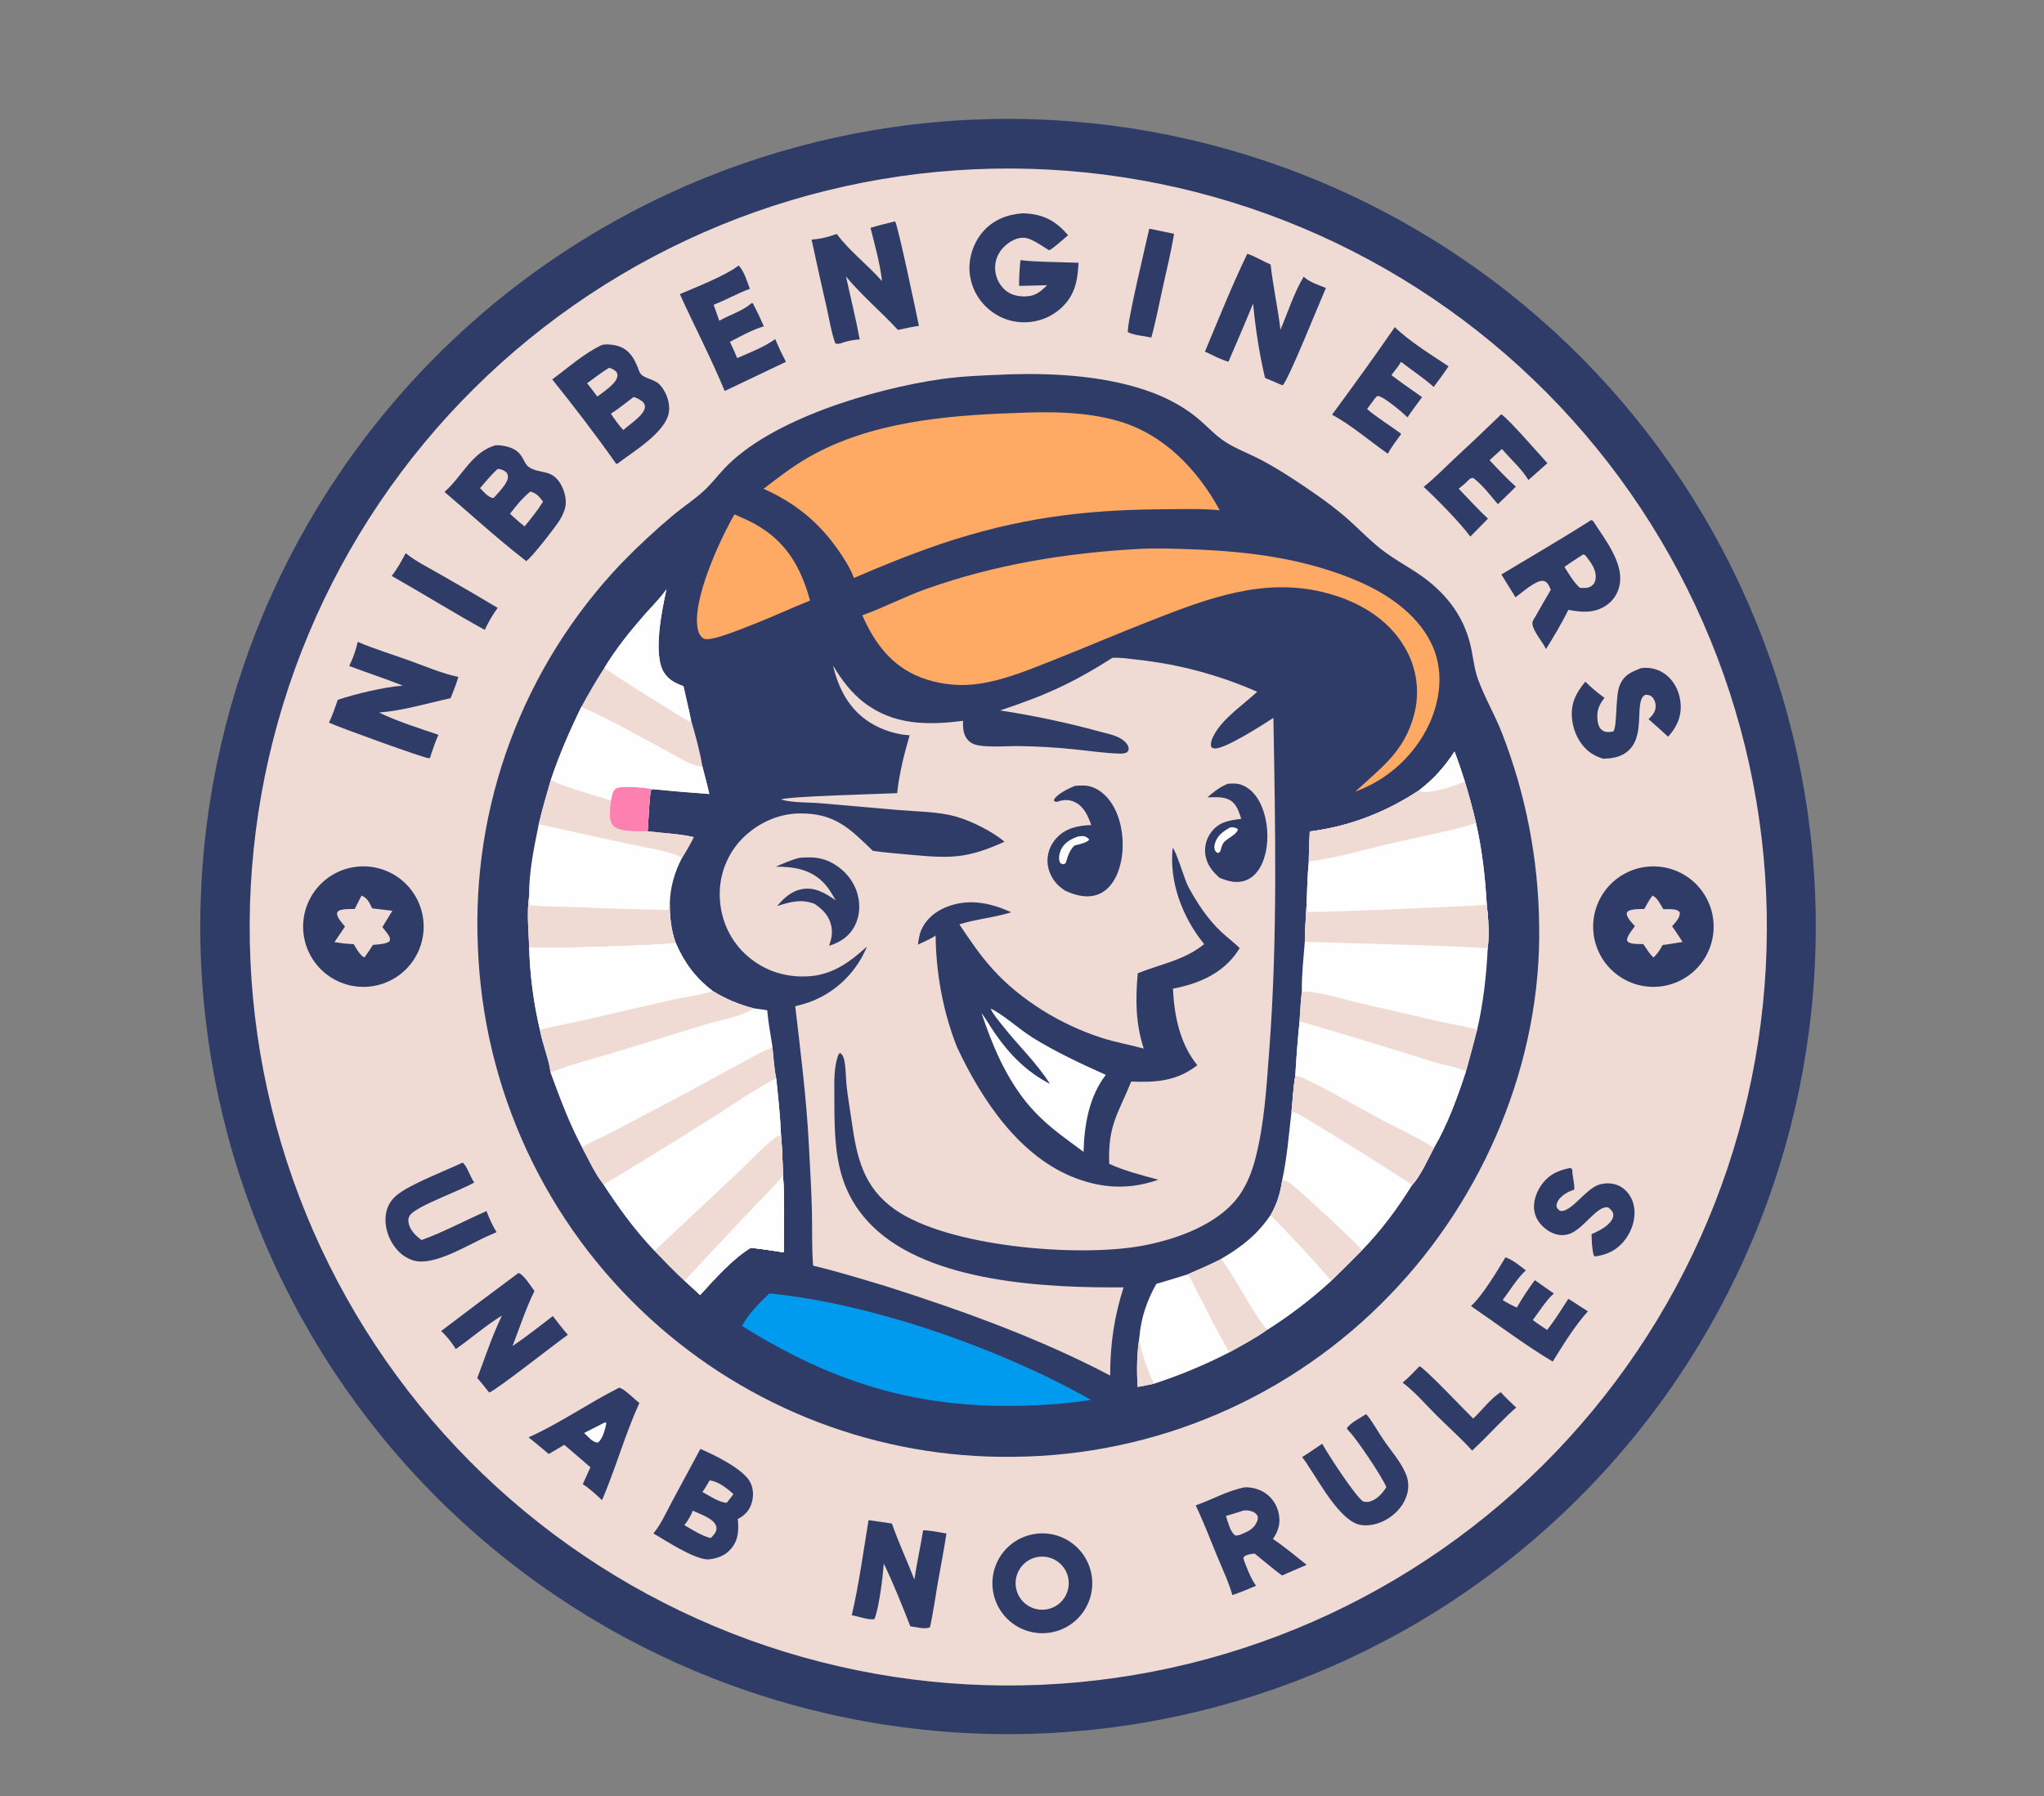<?xml version="1.0" encoding="utf-8" ?>
<svg xmlns="http://www.w3.org/2000/svg" xmlns:xlink="http://www.w3.org/1999/xlink" width="504" height="443">
	<rect width="100%" height="100%" fill="#808080" stroke="none"/>
	<path fill="#303C68" d="M244.913 29.349Q249.8 29.26 254.686 29.41Q259.571 29.561 264.444 29.951Q269.316 30.341 274.163 30.97Q279.011 31.598 283.821 32.464Q288.632 33.329 293.395 34.429Q298.157 35.53 302.86 36.863Q307.562 38.196 312.194 39.757Q316.826 41.319 321.375 43.106Q325.925 44.894 330.381 46.902Q334.838 48.91 339.19 51.134Q343.543 53.359 347.781 55.794Q352.019 58.229 356.132 60.869Q360.246 63.509 364.225 66.348Q368.204 69.187 372.039 72.217Q375.874 75.248 379.556 78.463Q383.238 81.678 386.758 85.07Q390.277 88.461 393.626 92.022Q396.975 95.582 400.146 99.302Q403.316 103.023 406.3 106.894Q409.284 110.765 412.075 114.778Q414.865 118.791 417.456 122.936Q420.046 127.082 422.43 131.349Q424.814 135.616 426.986 139.995Q429.157 144.374 431.112 148.854Q433.066 153.334 434.798 157.905Q436.53 162.476 438.036 167.126Q439.542 171.776 440.818 176.495Q442.094 181.213 443.137 185.988Q444.18 190.764 444.987 195.585Q445.795 200.405 446.365 205.26Q446.935 210.115 447.266 214.991Q447.597 219.868 447.689 224.755Q447.781 229.642 447.632 234.528Q447.484 239.413 447.096 244.286Q446.709 249.159 446.082 254.006Q445.456 258.854 444.593 263.665Q443.73 268.476 442.631 273.239Q441.533 278.002 440.203 282.705Q438.872 287.409 437.312 292.041Q435.753 296.673 433.968 301.224Q432.182 305.774 430.176 310.231Q428.17 314.689 425.948 319.042Q423.726 323.396 421.292 327.635Q418.859 331.874 416.221 335.989Q413.583 340.104 410.746 344.084Q407.909 348.065 404.88 351.901Q401.852 355.738 398.638 359.421Q395.425 363.104 392.035 366.625Q388.645 370.147 385.086 373.497Q381.527 376.848 377.809 380.02Q374.09 383.192 370.22 386.178Q366.35 389.164 362.338 391.957Q358.326 394.749 354.182 397.341Q350.039 399.934 345.772 402.319Q341.506 404.705 337.128 406.879Q332.75 409.053 328.271 411.009Q323.792 412.966 319.222 414.7Q314.652 416.434 310.002 417.942Q305.353 419.45 300.635 420.729Q295.917 422.007 291.142 423.052Q286.368 424.097 281.547 424.907Q276.727 425.717 271.872 426.289Q267.018 426.861 262.142 427.195Q257.265 427.528 252.378 427.622Q247.488 427.716 242.599 427.57Q237.711 427.424 232.835 427.038Q227.96 426.652 223.109 426.027Q218.258 425.402 213.444 424.54Q208.63 423.678 203.864 422.58Q199.097 421.483 194.391 420.153Q189.684 418.823 185.049 417.264Q180.413 415.704 175.86 413.919Q171.306 412.134 166.846 410.128Q162.386 408.122 158.029 405.899Q153.673 403.676 149.43 401.242Q145.188 398.808 141.071 396.168Q136.953 393.529 132.97 390.691Q128.987 387.852 125.148 384.822Q121.309 381.792 117.624 378.577Q113.938 375.362 110.415 371.97Q106.891 368.578 103.539 365.017Q100.186 361.456 97.013 357.734Q93.839 354.013 90.851 350.141Q87.864 346.268 85.07 342.254Q82.277 338.239 79.684 334.093Q77.09 329.946 74.704 325.677Q72.317 321.408 70.143 317.027Q67.969 312.646 66.012 308.163Q64.056 303.681 62.322 299.108Q60.588 294.535 59.08 289.882Q57.572 285.229 56.295 280.508Q55.018 275.787 53.974 271.009Q52.929 266.231 52.121 261.408Q51.313 256.584 50.742 251.727Q50.171 246.869 49.84 241.99Q49.508 237.11 49.416 232.22Q49.325 227.33 49.473 222.441Q49.622 217.553 50.01 212.677Q50.398 207.802 51.025 202.952Q51.652 198.101 52.517 193.287Q53.381 188.473 54.481 183.708Q55.58 178.942 56.912 174.236Q58.245 169.53 59.806 164.896Q61.368 160.261 63.155 155.708Q64.942 151.155 66.95 146.696Q68.959 142.237 71.184 137.881Q73.409 133.526 75.845 129.285Q78.281 125.044 80.922 120.927Q83.563 116.811 86.403 112.829Q89.243 108.848 92.275 105.01Q95.308 101.173 98.524 97.488Q101.741 93.804 105.135 90.283Q108.529 86.761 112.091 83.41Q115.654 80.059 119.376 76.887Q123.099 73.715 126.973 70.729Q130.847 67.744 134.863 64.952Q138.878 62.16 143.026 59.569Q147.174 56.978 151.444 54.593Q155.714 52.209 160.097 50.036Q164.479 47.864 168.962 45.91Q173.445 43.956 178.019 42.223Q182.593 40.491 187.246 38.986Q191.9 37.481 196.621 36.205Q201.343 34.93 206.122 33.888Q210.9 32.846 215.724 32.04Q220.548 31.234 225.406 30.666Q230.264 30.097 235.143 29.768Q240.023 29.439 244.913 29.349Z"/>
	<path fill="#EFDBD3" d="M240.206 41.748Q244.794 41.541 249.387 41.56Q253.98 41.58 258.567 41.824Q263.153 42.068 267.722 42.537Q272.291 43.007 276.832 43.699Q281.372 44.392 285.873 45.307Q290.374 46.222 294.825 47.357Q299.275 48.491 303.665 49.843Q308.054 51.195 312.372 52.76Q316.69 54.326 320.926 56.101Q325.162 57.877 329.306 59.858Q333.45 61.84 337.491 64.022Q341.532 66.204 345.462 68.582Q349.391 70.96 353.199 73.528Q357.007 76.097 360.685 78.848Q364.362 81.6 367.9 84.529Q371.438 87.458 374.828 90.557Q378.217 93.656 381.451 96.918Q384.685 100.18 387.754 103.596Q390.824 107.013 393.722 110.576Q396.621 114.139 399.341 117.84Q402.061 121.541 404.596 125.371Q407.131 129.201 409.475 133.151Q411.819 137.101 413.966 141.161Q416.113 145.221 418.059 149.382Q420.004 153.542 421.743 157.793Q423.482 162.045 425.01 166.376Q426.538 170.707 427.852 175.108Q429.166 179.509 430.262 183.97Q431.358 188.43 432.234 192.939Q433.11 197.447 433.763 201.994Q434.417 206.54 434.847 211.113Q435.276 215.686 435.481 220.274Q435.686 224.862 435.665 229.455Q435.644 234.048 435.398 238.635Q435.152 243.221 434.681 247.79Q434.21 252.359 433.516 256.899Q432.821 261.439 431.905 265.94Q430.988 270.44 429.852 274.89Q428.715 279.341 427.362 283.73Q426.008 288.119 424.441 292.436Q422.874 296.753 421.097 300.989Q419.32 305.224 417.337 309.367Q415.354 313.51 413.17 317.55Q410.986 321.591 408.607 325.519Q406.227 329.448 403.658 333.255Q401.088 337.062 398.335 340.738Q395.582 344.415 392.651 347.951Q389.721 351.488 386.621 354.877Q383.52 358.265 380.257 361.498Q376.994 364.73 373.577 367.799Q370.159 370.867 366.595 373.764Q363.031 376.661 359.329 379.38Q355.627 382.098 351.796 384.632Q347.965 387.165 344.014 389.508Q340.063 391.85 336.002 393.996Q331.941 396.142 327.78 398.086Q323.618 400.029 319.367 401.767Q315.115 403.504 310.783 405.03Q306.451 406.557 302.05 407.869Q297.648 409.181 293.187 410.276Q288.727 411.37 284.218 412.244Q279.709 413.118 275.162 413.77Q270.616 414.422 266.043 414.85Q261.47 415.278 256.881 415.481Q252.295 415.684 247.704 415.662Q243.113 415.639 238.529 415.392Q233.945 415.144 229.379 414.672Q224.812 414.2 220.274 413.504Q215.737 412.809 211.238 411.892Q206.74 410.974 202.292 409.837Q197.845 408.701 193.458 407.347Q189.071 405.993 184.756 404.426Q180.441 402.859 176.208 401.082Q171.975 399.305 167.835 397.322Q163.694 395.34 159.656 393.156Q155.617 390.973 151.691 388.594Q147.765 386.215 143.96 383.647Q140.155 381.078 136.48 378.326Q132.806 375.574 129.271 372.645Q125.736 369.716 122.349 366.617Q118.962 363.518 115.731 360.257Q112.5 356.996 109.433 353.58Q106.366 350.164 103.47 346.602Q100.574 343.039 97.856 339.339Q95.139 335.639 92.606 331.811Q90.073 327.982 87.731 324.033Q85.389 320.085 83.244 316.026Q81.099 311.967 79.155 307.808Q77.211 303.649 75.474 299.4Q73.737 295.151 72.21 290.821Q70.683 286.492 69.371 282.093Q68.058 277.693 66.963 273.235Q65.868 268.777 64.992 264.27Q64.117 259.764 63.464 255.22Q62.811 250.676 62.382 246.105Q61.953 241.534 61.748 236.948Q61.543 232.362 61.564 227.771Q61.584 223.18 61.83 218.596Q62.076 214.012 62.547 209.445Q63.017 204.879 63.711 200.341Q64.404 195.803 65.32 191.304Q66.236 186.806 67.371 182.358Q68.506 177.909 69.858 173.522Q71.21 169.135 72.776 164.819Q74.341 160.504 76.117 156.27Q77.892 152.037 79.873 147.895Q81.854 143.754 84.036 139.715Q86.218 135.676 88.595 131.748Q90.972 127.821 93.539 124.015Q96.106 120.209 98.857 116.534Q101.608 112.858 104.535 109.322Q107.463 105.786 110.561 102.398Q113.658 99.01 116.918 95.778Q120.178 92.546 123.593 89.477Q127.008 86.409 130.569 83.512Q134.13 80.615 137.829 77.895Q141.528 75.177 145.356 72.642Q149.184 70.108 153.131 67.765Q157.079 65.421 161.137 63.274Q165.195 61.127 169.353 59.182Q173.511 57.237 177.76 55.498Q182.008 53.759 186.337 52.23Q190.666 50.702 195.065 49.388Q199.463 48.074 203.921 46.977Q208.379 45.88 212.885 45.003Q217.391 44.126 221.935 43.471Q226.479 42.816 231.049 42.385Q235.62 41.954 240.206 41.748Z"/>
	<path fill="#303C68" d="M247.589 92.375Q248.419 92.321 249.25 92.299C260.735 91.988 273.382 92.78 284.235 96.849C288.416 98.417 292.713 100.815 296.063 103.79C298.004 105.515 299.856 107.491 302.032 108.913C304.773 110.704 308.037 111.875 310.942 113.411C315.405 115.771 319.653 118.583 323.802 121.452C326.915 123.605 329.99 125.895 332.803 128.432C335.627 130.978 338.336 133.834 341.397 136.083C346.085 139.528 349.997 141.015 354.559 145.358C358.862 149.454 361.68 154.385 362.829 160.238C363.307 162.671 363.597 165.214 364.45 167.551C366.078 172.01 368.57 176.217 370.308 180.669Q371.413 183.499 372.389 186.376Q373.365 189.253 374.21 192.172Q375.056 195.09 375.768 198.043Q376.481 200.997 377.059 203.979Q377.638 206.962 378.081 209.967Q378.525 212.973 378.832 215.996Q379.139 219.018 379.309 222.052Q379.48 225.085 379.513 228.123C380.154 261.682 365.98 295.298 342.758 319.305Q341.633 320.475 340.478 321.617Q339.324 322.759 338.142 323.872Q336.96 324.984 335.75 326.067Q334.54 327.15 333.304 328.203Q332.068 329.255 330.806 330.276Q329.544 331.298 328.256 332.287Q326.969 333.277 325.658 334.234Q324.346 335.191 323.011 336.115Q321.677 337.039 320.319 337.93Q318.961 338.82 317.582 339.677Q316.203 340.533 314.803 341.355Q313.402 342.177 311.982 342.963Q310.562 343.75 309.122 344.501Q307.683 345.252 306.225 345.966Q304.767 346.681 303.292 347.359Q301.817 348.038 300.325 348.679Q298.834 349.32 297.327 349.924Q295.82 350.528 294.298 351.094Q292.776 351.66 291.241 352.188Q289.706 352.716 288.158 353.206Q286.61 353.695 285.05 354.146Q283.49 354.597 281.92 355.009Q280.349 355.421 278.769 355.793Q277.189 356.166 275.6 356.499Q274.011 356.832 272.414 357.125Q270.817 357.418 269.213 357.672Q267.61 357.925 266 358.138Q264.391 358.352 262.776 358.525Q261.162 358.698 259.544 358.831Q257.926 358.964 256.305 359.056Q254.684 359.148 253.061 359.2Q251.439 359.252 249.815 359.264Q248.281 359.284 246.748 359.268Q245.214 359.253 243.681 359.201Q242.148 359.149 240.617 359.06Q239.086 358.972 237.557 358.848Q236.029 358.724 234.503 358.563Q232.978 358.403 231.457 358.207Q229.936 358.011 228.419 357.779Q226.903 357.547 225.393 357.279Q223.883 357.011 222.379 356.708Q220.876 356.405 219.38 356.066Q217.884 355.728 216.397 355.354Q214.909 354.98 213.431 354.571Q211.953 354.163 210.484 353.719Q209.016 353.276 207.559 352.798Q206.102 352.32 204.656 351.807Q203.21 351.295 201.777 350.749Q200.344 350.203 198.924 349.623Q197.504 349.043 196.098 348.43Q194.692 347.817 193.301 347.171Q191.91 346.524 190.535 345.846Q189.159 345.167 187.801 344.456Q186.442 343.745 185.1 343.002Q183.758 342.259 182.434 341.485Q181.11 340.711 179.805 339.905Q178.499 339.1 177.213 338.264Q175.927 337.428 174.661 336.562Q173.396 335.696 172.15 334.801Q170.905 333.905 169.682 332.98Q168.458 332.056 167.257 331.103Q166.055 330.149 164.876 329.168Q163.698 328.187 162.542 327.178Q161.387 326.169 160.256 325.133Q159.06 324.04 157.892 322.917Q156.724 321.795 155.583 320.644Q154.443 319.493 153.332 318.314Q152.221 317.135 151.139 315.929Q150.057 314.723 149.006 313.49Q147.955 312.258 146.934 311Q145.913 309.741 144.924 308.458Q143.935 307.175 142.978 305.868Q142.021 304.56 141.097 303.23Q140.173 301.899 139.282 300.546Q138.391 299.193 137.534 297.818Q136.677 296.443 135.854 295.048Q135.031 293.652 134.243 292.237Q133.455 290.821 132.703 289.386Q131.95 287.952 131.233 286.499Q130.516 285.046 129.836 283.576Q129.155 282.105 128.511 280.619Q127.867 279.132 127.26 277.63Q126.654 276.128 126.084 274.611Q125.515 273.094 124.983 271.564Q124.451 270.034 123.958 268.491Q123.464 266.947 123.009 265.393Q122.554 263.838 122.137 262.272Q121.721 260.706 121.343 259.131Q120.966 257.555 120.627 255.971Q120.289 254.387 119.99 252.794Q119.691 251.202 119.432 249.603Q119.172 248.004 118.952 246.399Q118.733 244.793 118.553 243.183Q118.373 241.573 118.233 239.959Q118.093 238.345 117.994 236.728Q117.894 235.111 117.834 233.492Q117.761 231.876 117.728 230.26Q117.696 228.643 117.704 227.025Q117.712 225.408 117.761 223.792Q117.809 222.175 117.899 220.561Q117.988 218.946 118.118 217.334Q118.248 215.722 118.418 214.114Q118.589 212.505 118.799 210.902Q119.01 209.299 119.261 207.701Q119.512 206.103 119.803 204.512Q120.094 202.922 120.425 201.339Q120.756 199.756 121.127 198.182Q121.498 196.607 121.908 195.043Q122.318 193.479 122.767 191.925Q123.217 190.372 123.705 188.83Q124.193 187.288 124.72 185.759Q125.247 184.23 125.812 182.715Q126.377 181.2 126.98 179.699Q127.583 178.198 128.224 176.713Q128.864 175.228 129.542 173.76Q130.22 172.292 130.934 170.841Q131.648 169.39 132.399 167.958Q133.15 166.525 133.936 165.112Q134.722 163.699 135.544 162.306Q136.366 160.913 137.222 159.541Q138.079 158.169 138.969 156.819Q139.86 155.47 140.784 154.142Q141.709 152.815 142.666 151.512Q143.623 150.209 144.613 148.93Q145.603 147.651 146.625 146.397Q147.646 145.144 148.699 143.916Q149.752 142.688 150.835 141.488Q151.919 140.287 153.032 139.114Q159.251 132.691 166.1 126.945C168.517 124.951 171.224 123.186 173.524 121.072C175.299 119.439 176.829 117.455 178.475 115.684C189.925 103.36 215.58 95.894 231.78 93.535C237.015 92.773 242.31 92.58 247.589 92.375Z"/>
	<path fill="#EFDBD3" d="M274.293 162.234C276.237 162.095 278.423 162.469 280.364 162.68C290.713 163.802 300.47 166.436 310 170.593C306.676 173.699 301.793 176.973 299.534 180.913C298.99 181.863 298.356 183.092 298.652 184.197C298.831 184.338 298.956 184.456 299.184 184.533C301.361 185.27 311.663 178.526 313.989 177.047C314.474 204.408 315.037 231.671 312.969 258.999C312.298 267.856 311.786 277.139 309.538 285.757C308.729 288.857 307.543 291.943 305.716 294.595C300.595 302.034 289.77 305.774 281.242 307.287C265.513 310.077 233.7 307.483 220.625 298.251C212.854 292.763 211.259 285.398 210.001 276.504C209.58 273.527 209.026 270.509 208.725 267.519C208.536 265.638 208.585 263.676 208.241 261.819C208.084 260.97 207.878 260.151 207.145 259.665L206.76 260.025C205.539 263.113 205.724 267.051 205.729 270.34C205.746 282.652 205.809 293.181 215.081 302.351C229.273 316.385 258.254 317.623 277.045 317.473C274.724 324.813 273.732 331.512 273.744 339.226C256.3 330.051 237.237 323.186 218.489 317.208C212.523 315.414 206.552 313.574 200.491 312.124C200.144 307.806 200.304 303.415 200.209 299.083C200.087 293.452 199.73 287.814 199.438 282.189C198.845 270.791 197.409 259.483 196.09 248.155C197.595 247.786 199.179 247.331 200.613 246.739Q201.167 246.506 201.708 246.246Q202.249 245.986 202.777 245.7Q203.305 245.414 203.818 245.102Q204.332 244.79 204.829 244.454Q205.327 244.117 205.807 243.757Q206.287 243.396 206.749 243.013Q207.211 242.629 207.654 242.223Q208.096 241.817 208.518 241.39Q208.941 240.963 209.341 240.516Q209.742 240.068 210.12 239.602Q210.499 239.136 210.853 238.651Q211.208 238.167 211.539 237.665Q211.87 237.164 212.176 236.647Q212.481 236.13 212.761 235.599Q213.041 235.068 213.295 234.524Q213.548 233.979 213.775 233.423C209.326 237.48 204.968 240.603 198.727 240.804C192.972 240.988 187.721 239.077 183.55 235.077C179.658 231.344 177.56 226.209 177.467 220.835Q177.449 219.872 177.525 218.912Q177.602 217.951 177.772 217.003Q177.943 216.055 178.205 215.129Q178.468 214.202 178.821 213.305Q179.173 212.409 179.612 211.551Q180.051 210.694 180.572 209.884Q181.093 209.074 181.691 208.319Q182.29 207.564 182.959 206.871C186.664 203.084 191.828 200.647 197.162 200.599C205.792 200.52 209.446 204.235 215.228 209.83C218.489 210.309 221.796 210.543 225.077 210.845C234.756 211.737 238.697 211.639 247.693 207.572C244.629 205.003 239.346 202.364 235.534 201.326C231.201 200.145 226.183 200.148 221.701 199.778L202.096 198.073C199.106 197.828 195.428 198.007 192.567 197.16C194.181 196.37 217.459 195.792 221.21 195.602C221.757 190.688 222.905 186.064 224.299 181.333C220.985 181.158 217.449 180 214.633 178.253C209.462 175.046 206.767 169.934 205.403 164.139C207.46 167.559 209.823 170.766 213.009 173.22C220.329 178.857 228.708 178.885 237.461 177.76C237.437 178.809 237.431 179.922 237.774 180.925C238.144 182.006 238.832 182.91 239.882 183.404C242.234 184.509 248.472 183.94 251.226 183.995Q258.096 184.087 264.93 184.793C268.657 185.169 272.493 185.769 276.236 185.852C276.832 185.865 277.251 185.791 277.804 185.576C278.053 185.307 278.262 185.202 278.295 184.816C278.343 184.25 278.118 183.805 277.784 183.369C277.167 182.564 276.331 182.054 275.41 181.661C274.042 181.078 272.589 180.806 271.161 180.418Q259.033 177.094 246.6 175.202C257.709 171.505 264.388 168.526 274.293 162.234Z"/>
	<path fill="#303C68" d="M289.157 209.107C290.077 209.934 292.077 216.987 293.028 218.73C295.18 222.677 297.729 226.583 301.004 229.688C302.514 231.119 304.184 232.351 305.68 233.804Q305.432 234.213 305.166 234.61C301.47 240.118 295.491 242.625 289.22 243.817C289.527 250.443 290.922 257.427 295.235 262.695C290.134 266.629 285.153 266.961 278.927 266.727C275.66 274.81 273.167 277.437 273.504 287.011C277.359 288.797 281.532 289.798 285.61 290.935C278.725 293.344 272.357 293.161 265.513 290.654C251.536 285.535 242.049 271.231 235.992 258.264C232.555 249.659 230.783 239.994 230.703 230.733C229.327 231.612 227.802 232.27 226.328 232.97C226.512 231.719 226.688 230.393 227.214 229.234C228.462 226.487 230.841 224.628 233.616 223.581C239.052 221.529 244.243 222.674 249.35 224.974C245.213 226.299 240.758 226.629 236.554 227.956C239.098 231.776 241.659 235.555 244.739 238.97C251.728 246.719 261.63 252.694 271.541 255.915C274.988 257.034 278.536 257.638 282.023 258.596C279.986 252.343 279.966 246.501 280.546 240.019C286.255 237.715 291.987 236.838 296.927 232.822C296.822 232.701 296.715 232.58 296.615 232.455C291.512 226.032 288.245 217.356 289.157 209.107Z"/>
	<path fill="#FEFEFE" d="M244.253 248.739C246.73 249.724 251.749 254.115 254.624 255.894C260.342 259.434 266.538 262.323 272.663 265.077C268.531 270.423 267.334 277.487 267.18 284.067C261.62 279.905 257.673 277.379 253.072 271.851C247.777 265.207 244.7 257.799 242.009 249.823C243.211 251.409 244.204 253.187 245.335 254.831C248.979 260.125 253.178 264.337 258.897 267.309C255.68 262.171 250.865 257.623 247.117 252.822C246.129 251.555 244.928 250.198 244.253 248.739Z"/>
	<path fill="#303C68" d="M265.035 193.801C266.634 193.675 268.067 193.584 269.595 194.211C272.303 195.323 274.169 197.723 275.291 200.354C277.208 204.844 277.382 210.854 275.531 215.393C274.625 217.615 273.081 219.684 270.773 220.568C268.066 221.605 265.125 220.826 262.612 219.641C262.131 219.303 261.625 218.961 261.186 218.568C259.548 217.099 258.431 214.941 258.298 212.739Q258.275 212.337 258.292 211.935Q258.308 211.533 258.364 211.134Q258.421 210.736 258.516 210.345Q258.611 209.953 258.744 209.574Q258.877 209.194 259.047 208.829Q259.216 208.464 259.421 208.117Q259.626 207.771 259.864 207.446Q260.102 207.122 260.371 206.822C262.719 204.167 265.733 203.623 269.075 203.454C268.283 201.278 267.364 199.044 265.193 197.894C263.701 197.105 262.339 197.181 260.787 197.679C260.305 197.833 260.328 197.73 259.893 197.522L259.9 197.164C260.854 195.682 263.434 194.477 265.035 193.801Z"/>
	<path fill="#FEFEFE" d="M265.825 206.279C266.251 206.231 266.707 206.166 267.136 206.196C267.77 206.241 268.186 206.626 268.594 207.062C267.902 207.91 265.98 208.197 264.89 208.536C263.705 209.785 263.319 211.045 262.841 212.655C262.668 213.014 262.563 212.982 262.216 213.149C261.877 213.039 261.551 213.047 261.375 212.707C260.927 211.839 261.195 210.498 261.568 209.643C262.367 207.813 264.053 206.922 265.825 206.279Z"/>
	<path fill="#303C68" d="M302.765 193.285C304.036 193.193 305.11 193.138 306.326 193.629C308.642 194.564 310.189 196.65 311.113 198.894C312.834 203.074 313.037 208.582 311.274 212.78C310.489 214.649 309.161 216.342 307.225 217.091C305.001 217.951 302.785 217.353 300.694 216.453C298.966 214.956 297.577 213.185 297.219 210.851Q297.161 210.47 297.143 210.086Q297.125 209.702 297.147 209.317Q297.168 208.933 297.229 208.553Q297.29 208.173 297.39 207.801Q297.489 207.429 297.627 207.07Q297.764 206.71 297.938 206.367Q298.112 206.023 298.32 205.699Q298.528 205.376 298.768 205.075C300.732 202.613 303.161 202.324 306.061 201.929C305.585 200.499 305.114 198.868 303.963 197.829C302.287 196.316 299.81 196.608 297.723 196.637C299.345 195.209 300.746 194.101 302.765 193.285Z"/>
	<path fill="#FEFEFE" d="M303.382 204.012C304.138 204.03 304.636 204.015 305.233 204.49C305.135 205.752 302.446 206.769 301.673 207.872C301.283 208.428 301.09 209.279 300.899 209.928C300.733 210.201 300.552 210.23 300.272 210.372C299.99 210.194 299.821 210.141 299.656 209.828C299.36 209.268 299.385 208.673 299.55 208.073C300.123 205.996 301.628 205.024 303.382 204.012Z"/>
	<path fill="#303C68" d="M197.162 211.549C199.881 211.337 202.198 211.344 204.696 212.563C207.716 214.037 210.161 216.653 211.246 219.852C212.164 222.557 212.118 225.639 210.816 228.214C209.441 230.934 207.255 232.331 204.447 233.256L204.515 233.041C204.552 232.922 204.586 232.801 204.624 232.682C205.09 231.197 205.283 229.91 204.975 228.36C204.476 225.849 202.83 224.237 200.798 222.864C197.327 221.654 194.967 222.411 191.625 223.429C193.258 221.521 195.036 219.812 197.603 219.295C200.89 218.634 203.479 220.267 206.06 222.025C205.136 220.403 204.233 218.843 202.906 217.515C199.738 214.347 195.599 213.733 191.299 213.727C193.222 212.905 195.12 212.032 197.162 211.549Z"/>
	<path fill="#FEFEFE" d="M166.585 232.451C168.693 237.361 171.461 241.12 175.716 244.372C178.946 246.374 182.205 247.726 185.875 248.674C186.974 248.822 188.078 248.953 189.171 249.139C189.429 252.031 189.962 254.917 190.413 257.784C190.734 260.45 190.836 263.392 191.406 266.002C191.883 270.631 192.405 275.286 192.576 279.938C192.882 283.245 192.975 286.598 193.085 289.918C193.479 296.19 193.306 302.566 193.263 308.85C190.556 308.462 187.81 307.956 185.088 307.726C180.488 310.559 176.237 315.401 172.622 319.364Q170.738 317.572 168.797 315.842C166.259 313.448 163.831 310.958 161.409 308.447C156.592 303.433 152.625 297.936 148.834 292.123C146.725 289.482 145.139 285.951 143.54 282.979C140.363 277.093 138.067 270.793 135.755 264.532C135.419 261.343 133.717 257.365 133.128 253.966Q131.945 248.939 131.28 243.818Q130.616 238.696 130.476 233.534C132.656 233.968 163.956 233.039 166.585 232.451Z"/>
	<path fill="#FEFEFE" d="M148.834 292.123Q162.425 283.977 175.824 275.518C178.25 274.002 189.478 266.461 191.406 266.002C191.883 270.631 192.405 275.286 192.576 279.938C192.882 283.245 192.975 286.598 193.085 289.918C193.479 296.19 193.306 302.566 193.263 308.85C190.556 308.462 187.81 307.956 185.088 307.726C180.488 310.559 176.237 315.401 172.622 319.364Q170.738 317.572 168.797 315.842C166.259 313.448 163.831 310.958 161.409 308.447C156.592 303.433 152.625 297.936 148.834 292.123Z"/>
	<path fill="#EFDBD3" d="M192.576 279.938C192.882 283.245 192.975 286.598 193.085 289.918C193.479 296.19 193.306 302.566 193.263 308.85C190.556 308.462 187.81 307.956 185.088 307.726C180.488 310.559 176.237 315.401 172.622 319.364Q170.738 317.572 168.797 315.842C166.259 313.448 163.831 310.958 161.409 308.447L182.212 288.927C185.102 286.216 187.997 282.962 191.147 280.585C191.573 280.263 192.061 280.067 192.576 279.938Z"/>
	<path fill="#FEFEFE" d="M168.797 315.842Q176.852 307.153 185.014 298.563C187.708 295.71 190.559 292.917 193.085 289.918C193.479 296.19 193.306 302.566 193.263 308.85C190.556 308.462 187.81 307.956 185.088 307.726C180.488 310.559 176.237 315.401 172.622 319.364Q170.738 317.572 168.797 315.842Z"/>
	<path fill="#FEFEFE" d="M166.585 232.451C168.693 237.361 171.461 241.12 175.716 244.372C173.75 245.276 168.442 245.941 166.002 246.495L144.579 251.451C140.777 252.313 136.905 253.01 133.128 253.966Q131.945 248.939 131.28 243.818Q130.616 238.696 130.476 233.534C132.656 233.968 163.956 233.039 166.585 232.451Z"/>
	<path fill="#EFDBD3" d="M190.413 257.784C190.734 260.45 190.836 263.392 191.406 266.002C189.478 266.461 178.25 274.002 175.824 275.518Q162.425 283.977 148.834 292.123C146.725 289.482 145.139 285.951 143.54 282.979C145.536 281.549 148.35 280.537 150.555 279.393L166.392 271.03C171.741 268.222 177.01 265.246 182.341 262.4C184.771 261.102 187.233 259.606 189.788 258.591C190.235 258.414 190.21 258.202 190.413 257.784Z"/>
	<path fill="#EFDBD3" d="M175.716 244.372C178.946 246.374 182.205 247.726 185.875 248.674C183.03 250.669 177.679 251.525 174.245 252.565L150.607 259.801C145.69 261.288 140.478 262.525 135.755 264.532C135.419 261.343 133.717 257.365 133.128 253.966C136.905 253.01 140.777 252.313 144.579 251.451L166.002 246.495C168.442 245.941 173.75 245.276 175.716 244.372Z"/>
	<path fill="#FEFEFE" d="M358.634 185.378C359.586 187.792 360.372 190.261 361.177 192.727Q362.733 197.825 363.955 203.013C365.464 209.601 366.216 216.339 366.599 223.081C367.022 226.557 367.212 230.441 366.836 233.926C366.502 240.63 365.756 247.372 364.231 253.918C363.351 257.369 362.414 260.786 361.463 264.217C359.383 270.603 356.934 277.318 353.545 283.134C352.009 285.989 350.349 289.864 348.183 292.264C347.826 291.576 323.339 276.475 320.732 275.016C320.005 274.609 319.254 274.298 318.463 274.043C318.77 271.156 318.885 268.163 319.392 265.31C319.633 260.833 319.99 256.319 320.441 251.858C320.594 249.422 320.72 246.981 320.998 244.555C320.951 240.519 321.4 236.285 321.738 232.259C321.788 229.279 321.989 226.279 322.159 223.303C322.309 219.691 322.366 216.043 322.723 212.445C322.736 209.982 322.87 207.511 322.959 205.049C332.712 203.838 341.761 200.301 349.948 194.883C353.502 192.157 356.202 189.138 358.634 185.378Z"/>
	<path fill="#FEFEFE" d="M358.634 185.378C359.586 187.792 360.372 190.261 361.177 192.727Q362.733 197.825 363.955 203.013C365.464 209.601 366.216 216.339 366.599 223.081C367.022 226.557 367.212 230.441 366.836 233.926C365.49 233.359 326.705 232.492 321.738 232.259C321.788 229.279 321.989 226.279 322.159 223.303C322.309 219.691 322.366 216.043 322.723 212.445C322.736 209.982 322.87 207.511 322.959 205.049C332.712 203.838 341.761 200.301 349.948 194.883C353.502 192.157 356.202 189.138 358.634 185.378Z"/>
	<path fill="#EFDBD3" d="M358.634 185.378C359.586 187.792 360.372 190.261 361.177 192.727Q362.733 197.825 363.955 203.013C357.3 205.057 350.151 206.313 343.354 207.901C336.622 209.474 329.577 211.609 322.723 212.445C322.736 209.982 322.87 207.511 322.959 205.049C332.712 203.838 341.761 200.301 349.948 194.883C353.502 192.157 356.202 189.138 358.634 185.378Z"/>
	<path fill="#FEFEFE" d="M358.634 185.378C359.586 187.792 360.372 190.261 361.177 192.727C358.743 193.79 353.037 195.712 350.482 195.297L349.948 194.883C353.502 192.157 356.202 189.138 358.634 185.378Z"/>
	<path fill="#EFDBD3" d="M366.599 223.081C367.022 226.557 367.212 230.441 366.836 233.926C365.49 233.359 326.705 232.492 321.738 232.259C321.788 229.279 321.989 226.279 322.159 223.303C322.237 223.828 322.349 224.35 322.447 224.871C324.734 225.143 365.865 223.352 366.599 223.081Z"/>
	<path fill="#FEFEFE" d="M320.441 251.858Q336.913 256.628 353.257 261.823C355.829 262.64 359.079 263.046 361.463 264.217C359.383 270.603 356.934 277.318 353.545 283.134C352.009 285.989 350.349 289.864 348.183 292.264C347.826 291.576 323.339 276.475 320.732 275.016C320.005 274.609 319.254 274.298 318.463 274.043C318.77 271.156 318.885 268.163 319.392 265.31C319.633 260.833 319.99 256.319 320.441 251.858Z"/>
	<path fill="#EFDBD3" d="M319.392 265.31C320.101 265.398 320.75 265.567 321.394 265.874C328.056 269.044 334.547 272.88 341.063 276.358C344.588 278.24 350.498 280.933 353.545 283.134C352.009 285.989 350.349 289.864 348.183 292.264C347.826 291.576 323.339 276.475 320.732 275.016C320.005 274.609 319.254 274.298 318.463 274.043C318.77 271.156 318.885 268.163 319.392 265.31Z"/>
	<path fill="#EFDBD3" d="M320.998 244.555C324.793 244.362 330.833 246.349 334.692 247.245L355.243 251.997C358.168 252.666 361.384 253.051 364.231 253.918C363.351 257.369 362.414 260.786 361.463 264.217C359.079 263.046 355.829 262.64 353.257 261.823Q336.913 256.628 320.441 251.858C320.594 249.422 320.72 246.981 320.998 244.555Z"/>
	<path fill="#FEAA64" d="M250.086 101.86C258.551 101.484 267.589 101.458 275.782 103.842C287.043 107.119 295.258 115.794 300.765 125.833C296.041 125.382 291.156 125.566 286.411 125.596C266.804 125.72 250.616 127.887 231.94 134.155C224.625 136.654 217.644 139.464 210.555 142.538C210.508 142.414 210.463 142.289 210.414 142.166C209.529 139.899 208.088 137.674 206.705 135.684C201.864 128.715 196.009 124 188.285 120.541C191.922 117.747 195.565 114.919 199.564 112.653C214.681 104.089 233.066 102.458 250.086 101.86Z"/>
	<path fill="#FEAA64" d="M281.198 135.354C285.365 135.143 289.587 135.319 293.754 135.465C307.989 135.964 321.99 137.747 335.162 143.459C342.719 146.736 350.53 152.258 353.6 160.22C355.913 166.218 355.039 172.824 352.404 178.567Q352.067 179.283 351.696 179.982Q351.325 180.68 350.92 181.36Q350.515 182.039 350.078 182.698Q349.64 183.358 349.171 183.994Q348.702 184.631 348.202 185.245Q347.703 185.858 347.173 186.446Q346.644 187.034 346.087 187.596Q345.53 188.157 344.946 188.691Q344.362 189.225 343.753 189.729Q343.144 190.234 342.51 190.708Q341.877 191.182 341.222 191.625Q340.566 192.068 339.89 192.478Q339.213 192.888 338.517 193.265Q337.822 193.641 337.109 193.984Q336.395 194.326 335.666 194.633Q334.937 194.94 334.194 195.211C340.668 189.199 346.266 185.415 348.689 176.207Q348.828 175.681 348.94 175.148Q349.053 174.616 349.138 174.078Q349.223 173.541 349.282 173Q349.34 172.459 349.371 171.916Q349.402 171.372 349.406 170.828Q349.409 170.284 349.386 169.74Q349.362 169.196 349.311 168.655Q349.26 168.113 349.182 167.574Q349.104 167.036 348.999 166.502Q348.894 165.968 348.762 165.44Q348.631 164.912 348.473 164.391Q348.315 163.87 348.13 163.358Q347.946 162.846 347.737 162.344Q347.527 161.842 347.293 161.35Q347.058 160.859 346.799 160.381Q346.541 159.902 346.258 159.437C341.954 152.214 334.408 148.057 326.44 146.081C311.555 142.382 297.955 147.522 284.283 152.854C275.894 156.125 267.634 159.684 259.262 162.99C253.024 165.453 246.522 168.164 239.789 168.814C235.556 169.223 231.018 168.585 227.05 167.061C219.853 164.295 215.625 158.582 212.627 151.731C217.942 149.85 222.967 147.169 228.293 145.271C245.443 139.16 263.063 136.324 281.198 135.354Z"/>
	<path fill="#FEFEFE" d="M135.821 192.325C137.154 193.535 148.086 196.603 150.64 197.436C150.777 196.528 151.007 194.965 151.874 194.432C153.095 193.681 159.462 194.263 160.949 194.626L160.434 194.928C160.03 198.262 159.948 201.652 159.688 205.002C163.451 205.492 167.357 205.578 171.048 206.447C170.181 208.2 169.221 209.85 168.187 211.509C166.305 215.195 165.277 218.664 165.156 222.814C165.163 226.205 165.457 229.224 166.585 232.451C163.956 233.039 132.656 233.968 130.476 233.534C130.328 229.47 129.859 224.96 130.469 220.927C130.391 215.101 131.693 208.957 132.84 203.272C133.687 199.587 134.778 195.959 135.821 192.325Z"/>
	<path fill="#EFDBD3" d="M135.821 192.325C137.154 193.535 148.086 196.603 150.64 197.436C150.777 196.528 151.007 194.965 151.874 194.432C153.095 193.681 159.462 194.263 160.949 194.626L160.434 194.928C160.03 198.262 159.948 201.652 159.688 205.002C163.451 205.492 167.357 205.578 171.048 206.447C170.181 208.2 169.221 209.85 168.187 211.509C164.949 209.79 158.821 208.963 155.094 208.14L132.84 203.272C133.687 199.587 134.778 195.959 135.821 192.325Z"/>
	<path fill="#FE80B1" d="M150.64 197.436C150.777 196.528 151.007 194.965 151.874 194.432C153.095 193.681 159.462 194.263 160.949 194.626L160.434 194.928C160.03 198.262 159.948 201.652 159.688 205.002C157.569 204.946 152.695 205.261 151.225 203.642C149.885 202.166 150.486 199.268 150.64 197.436Z"/>
	<path fill="#EFDBD3" d="M130.476 233.534C130.328 229.47 129.859 224.96 130.469 220.927L130.615 223.216C134.291 223.672 138.221 223.568 141.931 223.71Q153.308 224.186 164.692 224.408C164.933 223.916 164.967 223.529 165.022 222.993L165.156 222.814C165.163 226.205 165.457 229.224 166.585 232.451C163.956 233.039 132.656 233.968 130.476 233.534Z"/>
	<path fill="#FEFEFE" d="M318.463 274.043C319.254 274.298 320.005 274.609 320.732 275.016C323.339 276.475 347.826 291.576 348.183 292.264C344.68 297.936 340.511 303.558 335.84 308.327Q332.116 312.138 328.274 315.83Q320.908 322.581 312.472 327.935C310.092 325.955 304.1 314.258 301.063 310.51C306.034 307.648 310.065 304.475 313.292 299.69C314.876 296.88 315.673 294.309 316.135 291.117C317.369 285.595 317.794 279.665 318.463 274.043Z"/>
	<path fill="#FEFEFE" d="M313.292 299.69Q321.051 307.511 328.274 315.83Q320.908 322.581 312.472 327.935C310.092 325.955 304.1 314.258 301.063 310.51C306.034 307.648 310.065 304.475 313.292 299.69Z"/>
	<path fill="#EFDBD3" d="M316.135 291.117C316.67 291.136 317.2 291.191 317.666 291.479C319.627 292.691 333.41 305.604 335.398 307.8C335.552 307.97 335.698 308.147 335.84 308.327Q332.116 312.138 328.274 315.83Q321.051 307.511 313.292 299.69C314.876 296.88 315.673 294.309 316.135 291.117Z"/>
	<path fill="#009BEE" d="M189.709 318.971C215.299 321.524 246.79 332.654 269.007 345.223C266.459 345.678 263.885 345.911 261.311 346.174C231.216 348.622 208.534 342.964 182.966 327.003C184.635 323.912 187.186 321.372 189.709 318.971Z"/>
	<path fill="#EFDBD3" d="M149.033 164.684C151.824 160.086 155.257 155.785 158.795 151.742C160.647 149.626 162.733 147.619 164.343 145.31C163.24 150.319 160.898 161.562 163.774 165.92C164.975 167.74 166.569 168.493 168.533 169.223C169.124 172.012 169.838 174.782 170.398 177.576C171.46 181.257 172.575 185.234 173.19 189.014C173.774 191.274 174.399 193.531 174.896 195.812Q167.915 195.306 160.949 194.626C159.462 194.263 153.095 193.681 151.874 194.432C151.007 194.965 150.777 196.528 150.64 197.436C148.086 196.603 137.154 193.535 135.821 192.325C137.911 186.102 140.466 180.214 143.351 174.319C145.136 171.053 146.982 167.791 149.033 164.684Z"/>
	<path fill="#FEFEFE" d="M143.351 174.319C150.167 177.301 156.685 181.066 163.248 184.565C165.878 185.966 168.762 187.839 171.577 188.801C172.089 188.976 172.654 188.984 173.19 189.014C173.774 191.274 174.399 193.531 174.896 195.812Q167.915 195.306 160.949 194.626C159.462 194.263 153.095 193.681 151.874 194.432C151.007 194.965 150.777 196.528 150.64 197.436C148.086 196.603 137.154 193.535 135.821 192.325C137.911 186.102 140.466 180.214 143.351 174.319Z"/>
	<path fill="#FEFEFE" d="M149.033 164.684C151.824 160.086 155.257 155.785 158.795 151.742C160.647 149.626 162.733 147.619 164.343 145.31C163.24 150.319 160.898 161.562 163.774 165.92C164.975 167.74 166.569 168.493 168.533 169.223C169.124 172.012 169.838 174.782 170.398 177.576C170.15 177.834 170.196 177.926 169.897 177.9C169.473 177.862 149.893 165.62 149.033 164.684Z"/>
	<path fill="#FEFEFE" d="M292.773 314.298C295.587 313.091 298.337 311.913 301.063 310.51C304.1 314.258 310.092 325.955 312.472 327.935C309.529 330.04 306.272 331.74 303.118 333.507Q294.137 338.121 284.536 341.248C283.207 341.555 281.857 341.783 280.515 342.032C280.266 337.897 280.309 333.716 280.969 329.618C281.271 325.162 282.923 320.453 285.138 316.603Q288.971 315.503 292.773 314.298Z"/>
	<path fill="#EFDBD3" d="M292.773 314.298C295.587 313.091 298.337 311.913 301.063 310.51C304.1 314.258 310.092 325.955 312.472 327.935C309.529 330.04 306.272 331.74 303.118 333.507C300.261 328.716 297.837 323.51 295.196 318.583C294.46 317.209 293.842 315.42 292.773 314.298Z"/>
	<path fill="#EFDBD3" d="M280.515 342.032C280.266 337.897 280.309 333.716 280.969 329.618C280.878 332.674 283.223 338.396 284.536 341.248C283.207 341.555 281.857 341.783 280.515 342.032Z"/>
	<path fill="#FEAA64" d="M181.099 126.858C182.853 127.627 184.643 128.373 186.31 129.319C193.982 133.67 197.444 139.891 199.746 148.102C195.145 149.917 190.673 152.044 186.061 153.85C183.814 154.674 175.515 158.254 173.672 157.537C172.855 157.219 172.362 156.337 172.149 155.537C170.293 148.572 177.561 132.963 181.099 126.858Z"/>
	<path fill="#303C68" d="M89.043 213.662Q89.405 213.648 89.769 213.652Q90.132 213.657 90.494 213.678Q90.857 213.7 91.218 213.74Q91.579 213.779 91.938 213.836Q92.296 213.893 92.652 213.968Q93.007 214.042 93.359 214.134Q93.71 214.226 94.057 214.335Q94.403 214.444 94.744 214.569Q95.085 214.695 95.419 214.837Q95.753 214.979 96.08 215.138Q96.407 215.296 96.726 215.47Q97.044 215.644 97.354 215.833Q97.664 216.023 97.964 216.227Q98.265 216.432 98.555 216.65Q98.844 216.869 99.123 217.102Q99.402 217.335 99.669 217.581Q99.936 217.827 100.191 218.085Q100.446 218.344 100.688 218.615Q100.93 218.886 101.158 219.168Q101.387 219.451 101.601 219.744Q101.815 220.037 102.015 220.341Q102.215 220.644 102.399 220.957Q102.584 221.27 102.753 221.591Q102.922 221.912 103.076 222.242Q103.229 222.571 103.366 222.907Q103.503 223.244 103.623 223.586Q103.744 223.929 103.847 224.277Q103.951 224.625 104.037 224.978Q104.124 225.331 104.193 225.687Q104.262 226.044 104.313 226.403Q104.365 226.763 104.399 227.125Q104.433 227.486 104.449 227.849Q104.465 228.212 104.464 228.575Q104.462 228.938 104.443 229.301Q104.424 229.664 104.387 230.025Q104.35 230.386 104.295 230.745Q104.241 231.104 104.169 231.46Q104.097 231.816 104.007 232.168Q103.918 232.521 103.812 232.868Q103.705 233.215 103.582 233.557Q103.459 233.898 103.319 234.234Q103.179 234.569 103.023 234.897Q102.867 235.225 102.695 235.545Q102.523 235.865 102.336 236.176Q102.149 236.487 101.946 236.789Q101.744 237.091 101.528 237.382Q101.311 237.673 101.08 237.954Q100.849 238.234 100.605 238.503Q100.361 238.772 100.104 239.029Q99.847 239.286 99.578 239.529Q99.309 239.773 99.028 240.003Q98.747 240.234 98.455 240.45Q98.163 240.667 97.862 240.868Q97.56 241.07 97.248 241.257Q96.937 241.444 96.617 241.615Q96.296 241.787 95.968 241.942Q95.64 242.098 95.305 242.237Q94.969 242.377 94.627 242.5Q94.285 242.622 93.938 242.728Q93.591 242.834 93.239 242.923Q92.886 243.012 92.53 243.084Q92.174 243.155 91.815 243.209Q91.456 243.263 91.094 243.3Q90.733 243.336 90.37 243.355Q90.004 243.374 89.638 243.375Q89.272 243.376 88.905 243.359Q88.539 243.341 88.175 243.306Q87.81 243.271 87.447 243.218Q87.085 243.165 86.725 243.094Q86.366 243.023 86.01 242.934Q85.654 242.846 85.304 242.74Q84.953 242.634 84.608 242.51Q84.263 242.387 83.924 242.247Q83.585 242.107 83.254 241.951Q82.922 241.794 82.599 241.621Q82.276 241.449 81.962 241.26Q81.647 241.072 81.343 240.868Q81.038 240.665 80.744 240.446Q80.45 240.228 80.166 239.995Q79.883 239.762 79.612 239.516Q79.341 239.27 79.082 239.01Q78.823 238.751 78.577 238.479Q78.332 238.207 78.1 237.923Q77.868 237.64 77.65 237.345Q77.432 237.05 77.229 236.745Q77.026 236.44 76.838 236.125Q76.65 235.811 76.479 235.487Q76.307 235.163 76.151 234.832Q75.995 234.5 75.856 234.161Q75.716 233.822 75.594 233.477Q75.472 233.131 75.366 232.78Q75.261 232.429 75.173 232.073Q75.086 231.718 75.016 231.358Q74.945 230.998 74.893 230.636Q74.841 230.273 74.806 229.908Q74.772 229.543 74.755 229.177Q74.739 228.811 74.741 228.444Q74.743 228.078 74.762 227.712Q74.782 227.346 74.82 226.982Q74.858 226.617 74.913 226.255Q74.969 225.893 75.042 225.534Q75.116 225.175 75.207 224.82Q75.298 224.465 75.406 224.115Q75.515 223.765 75.641 223.42Q75.766 223.076 75.909 222.738Q76.051 222.401 76.21 222.071Q76.369 221.74 76.544 221.418Q76.719 221.096 76.909 220.783Q77.1 220.47 77.305 220.167Q77.511 219.864 77.732 219.571Q77.952 219.279 78.187 218.997Q78.422 218.716 78.67 218.446Q78.918 218.176 79.179 217.919Q79.441 217.662 79.714 217.419Q79.988 217.175 80.273 216.945Q80.558 216.715 80.854 216.499Q81.151 216.283 81.457 216.082Q81.764 215.882 82.08 215.696Q82.396 215.51 82.721 215.341Q83.045 215.171 83.378 215.018Q83.711 214.864 84.051 214.727Q84.391 214.59 84.737 214.47Q85.083 214.35 85.435 214.248Q85.787 214.145 86.143 214.06Q86.5 213.974 86.86 213.907Q87.22 213.839 87.583 213.789Q87.946 213.74 88.311 213.708Q88.676 213.676 89.043 213.662Z"/>
	<path fill="#EFDBD3" d="M89.139 220.862C90.675 221.502 91.069 222.603 91.767 224.014L96.746 224.605L94.283 228.632C94.816 229.322 95.445 230.037 95.887 230.785C96.201 231.318 96.215 231.582 96.046 232.159C94.922 232.901 93.285 232.87 91.963 233.022C91.293 234.098 90.583 235.122 89.833 236.143C88.607 235.388 87.935 234.031 87.214 232.833C85.601 232.777 84.064 232.596 82.473 232.333L85.063 228.498C84.437 227.704 83.169 226.394 83.103 225.385C83.073 224.933 83.257 224.893 83.539 224.574C84.771 224.095 86.157 224.194 87.465 224.166Q88.276 222.501 89.139 220.862Z"/>
	<path fill="#303C68" d="M407.002 213.675Q407.366 213.658 407.731 213.659Q408.096 213.66 408.46 213.679Q408.824 213.698 409.187 213.735Q409.55 213.772 409.91 213.827Q410.271 213.881 410.628 213.953Q410.986 214.026 411.339 214.115Q411.693 214.205 412.041 214.312Q412.39 214.419 412.733 214.543Q413.076 214.667 413.412 214.807Q413.749 214.948 414.078 215.105Q414.407 215.261 414.728 215.434Q415.05 215.607 415.362 215.796Q415.674 215.984 415.977 216.188Q416.279 216.391 416.571 216.609Q416.864 216.827 417.145 217.059Q417.426 217.292 417.696 217.537Q417.965 217.783 418.222 218.042Q418.479 218.3 418.723 218.571Q418.967 218.842 419.198 219.125Q419.428 219.407 419.645 219.701Q419.861 219.995 420.063 220.298Q420.265 220.602 420.451 220.916Q420.638 221.229 420.809 221.551Q420.98 221.873 421.134 222.203Q421.289 222.533 421.428 222.871Q421.567 223.208 421.688 223.552Q421.81 223.896 421.915 224.245Q422.02 224.594 422.107 224.948Q422.195 225.302 422.265 225.66Q422.335 226.018 422.387 226.379Q422.44 226.74 422.475 227.103Q422.509 227.466 422.526 227.83Q422.543 228.194 422.542 228.559Q422.541 228.924 422.522 229.288Q422.503 229.652 422.466 230.015Q422.429 230.378 422.374 230.738Q422.32 231.099 422.248 231.456Q422.175 231.814 422.086 232.167Q421.996 232.521 421.889 232.869Q421.782 233.218 421.658 233.561Q421.534 233.904 421.394 234.24Q421.253 234.577 421.096 234.906Q420.94 235.235 420.767 235.556Q420.594 235.878 420.405 236.19Q420.217 236.502 420.013 236.805Q419.81 237.107 419.592 237.399Q419.374 237.692 419.142 237.973Q418.909 238.254 418.664 238.524Q418.418 238.793 418.159 239.05Q417.901 239.307 417.63 239.551Q417.359 239.795 417.076 240.026Q416.794 240.256 416.5 240.473Q416.206 240.689 415.903 240.891Q415.599 241.093 415.285 241.279Q414.972 241.466 414.65 241.637Q414.328 241.808 413.998 241.963Q413.668 242.117 413.33 242.256Q412.993 242.395 412.649 242.516Q412.306 242.638 411.956 242.743Q411.607 242.848 411.253 242.935Q410.899 243.023 410.541 243.093Q410.183 243.163 409.822 243.215Q409.461 243.268 409.098 243.303Q408.735 243.337 408.371 243.354Q408.007 243.371 407.642 243.37Q407.277 243.369 406.913 243.35Q406.549 243.331 406.186 243.294Q405.823 243.257 405.463 243.202Q405.102 243.148 404.745 243.076Q404.387 243.003 404.034 242.914Q403.68 242.824 403.332 242.717Q402.983 242.61 402.64 242.486Q402.297 242.363 401.961 242.222Q401.624 242.081 401.295 241.924Q400.966 241.768 400.645 241.595Q400.323 241.422 400.011 241.233Q399.699 241.045 399.396 240.841Q399.094 240.638 398.802 240.42Q398.509 240.202 398.228 239.97Q397.947 239.737 397.677 239.492Q397.408 239.246 397.151 238.987Q396.894 238.729 396.65 238.458Q396.406 238.187 396.175 237.904Q395.945 237.622 395.728 237.328Q395.512 237.035 395.31 236.731Q395.108 236.427 394.922 236.114Q394.735 235.8 394.564 235.478Q394.393 235.156 394.239 234.826Q394.084 234.496 393.945 234.158Q393.807 233.821 393.685 233.477Q393.563 233.134 393.458 232.784Q393.353 232.435 393.266 232.081Q393.178 231.727 393.108 231.369Q393.038 231.011 392.986 230.65Q392.933 230.289 392.898 229.926Q392.864 229.563 392.847 229.199Q392.83 228.835 392.831 228.47Q392.832 228.105 392.851 227.741Q392.87 227.377 392.907 227.014Q392.944 226.651 392.999 226.291Q393.053 225.93 393.125 225.573Q393.198 225.215 393.287 224.862Q393.377 224.508 393.484 224.16Q393.591 223.811 393.715 223.468Q393.839 223.125 393.979 222.789Q394.12 222.452 394.277 222.123Q394.433 221.794 394.606 221.473Q394.779 221.151 394.968 220.839Q395.156 220.527 395.36 220.224Q395.563 219.922 395.781 219.63Q395.999 219.337 396.231 219.056Q396.464 218.775 396.709 218.505Q396.955 218.236 397.214 217.979Q397.472 217.722 397.743 217.478Q398.014 217.234 398.297 217.003Q398.579 216.773 398.873 216.556Q399.167 216.34 399.47 216.138Q399.774 215.936 400.088 215.75Q400.401 215.563 400.723 215.392Q401.045 215.221 401.375 215.067Q401.705 214.912 402.043 214.773Q402.38 214.634 402.724 214.513Q403.068 214.391 403.417 214.286Q403.766 214.181 404.12 214.094Q404.474 214.006 404.832 213.936Q405.19 213.866 405.551 213.814Q405.912 213.761 406.275 213.726Q406.638 213.692 407.002 213.675Z"/>
	<path fill="#EFDBD3" d="M407.468 220.861C408.716 221.452 409.423 223.051 410.122 224.205C410.958 224.208 411.833 224.176 412.663 224.264C413.323 224.333 413.761 224.485 414.201 225C414.252 226.424 413.162 227.401 412.289 228.431C413.206 229.676 414.031 230.991 414.876 232.286C413.242 232.596 411.608 232.833 409.959 233.048C409.338 234.176 408.674 235.302 407.675 236.13C406.692 235.158 405.975 233.977 405.216 232.83C404.235 232.797 402.904 232.869 401.979 232.555C401.441 232.373 401.385 232.277 401.14 231.806C401.38 230.561 402.407 229.426 403.126 228.4C402.472 227.648 401.275 226.495 401.123 225.507C401.052 225.046 401.204 225.022 401.463 224.671C402.72 224.124 404.093 224.2 405.443 224.159C406.07 223.022 406.668 221.888 407.468 220.861Z"/>
	<path fill="#303C68" d="M122.199 109.797Q123.167 109.764 124.121 109.935C129.435 110.882 128.63 114.154 130.587 115.313C133.305 116.924 135.89 115.683 138.07 119.089C139.15 120.775 139.86 123.269 139.351 125.235C139.064 126.342 138.574 127.376 137.965 128.341C136.903 130.023 131.047 137.605 129.745 138.374L128.856 137.662C122.259 132.518 115.978 126.738 109.598 121.314C113.924 117.574 116.347 111.439 122.199 109.797Z"/>
	<path fill="#EFDBD3" d="M130.795 121.215C132.331 121.669 132.988 122.489 133.904 123.718C132.551 125.89 130.971 127.83 129.362 129.812C128.097 128.869 126.931 127.75 125.747 126.704C127.28 124.72 128.827 122.789 130.795 121.215Z"/>
	<path fill="#EFDBD3" d="M122.717 115.635C123.316 115.616 124.023 115.904 124.523 116.227C125.026 116.55 125.218 116.964 125.248 117.553C125.328 119.137 122.718 121.652 121.688 122.836C120.35 122.681 119.272 121.283 118.372 120.375C119.768 118.748 121.131 117.083 122.717 115.635Z"/>
	<path fill="#303C68" d="M148.557 85.018C149.023 84.958 149.488 84.919 149.958 84.941C153.88 85.124 155.774 86.935 157.186 90.44C157.399 90.97 157.656 91.853 158.027 92.265C159.113 93.469 161.566 93.469 162.896 95.1C164.34 96.869 165.242 99.274 164.942 101.56C164.284 106.553 156.156 111.344 152.405 114.238L152.296 114.356L151.906 114.343C146.943 107.292 141.569 100.29 136.17 93.566C140.146 90.644 144.059 87.073 148.557 85.018Z"/>
	<path fill="#EFDBD3" d="M156.222 97.905C156.973 98.091 157.886 98.583 158.473 99.093C158.841 99.411 159.032 99.837 159.025 100.32C158.994 102.343 155.091 104.71 153.704 106.055C152.526 104.815 151.592 103.44 150.625 102.034C152.562 100.779 154.381 99.296 156.222 97.905Z"/>
	<path fill="#EFDBD3" d="M150.142 90.72C150.897 90.82 151.369 91.222 151.966 91.654C152.207 92.165 152.335 92.41 152.188 92.999C151.75 94.766 148.696 96.707 147.283 97.796C146.474 96.68 145.613 95.603 144.762 94.52C146.527 93.204 148.284 91.906 150.142 90.72Z"/>
	<path fill="#303C68" d="M254.967 378.316Q255.266 378.266 255.568 378.23Q255.869 378.194 256.172 378.173Q256.475 378.153 256.779 378.147Q257.082 378.141 257.386 378.15Q257.689 378.159 257.992 378.183Q258.295 378.207 258.596 378.246Q258.897 378.285 259.196 378.339Q259.495 378.393 259.79 378.461Q260.086 378.53 260.378 378.613Q260.67 378.696 260.958 378.793Q261.246 378.89 261.528 379.002Q261.81 379.113 262.087 379.238Q262.364 379.363 262.634 379.502Q262.904 379.64 263.167 379.792Q263.43 379.944 263.685 380.108Q263.94 380.273 264.187 380.45Q264.434 380.626 264.672 380.815Q264.91 381.004 265.138 381.204Q265.366 381.405 265.584 381.616Q265.802 381.827 266.009 382.049Q266.216 382.271 266.413 382.503Q266.609 382.735 266.793 382.976Q266.978 383.217 267.15 383.467Q267.322 383.717 267.482 383.975Q267.642 384.233 267.789 384.499Q267.936 384.765 268.069 385.037Q268.203 385.31 268.323 385.589Q268.443 385.868 268.549 386.152Q268.655 386.437 268.747 386.726Q268.839 387.015 268.917 387.309Q268.995 387.602 269.058 387.899Q269.121 388.196 269.169 388.496Q269.217 388.796 269.251 389.098Q269.284 389.399 269.303 389.702Q269.322 390.006 269.325 390.309Q269.329 390.613 269.317 390.916Q269.306 391.22 269.28 391.522Q269.253 391.825 269.212 392.125Q269.171 392.426 269.115 392.725Q269.059 393.023 268.989 393.318Q268.918 393.614 268.833 393.905Q268.748 394.197 268.648 394.484Q268.549 394.771 268.436 395.052Q268.322 395.334 268.195 395.61Q268.068 395.885 267.928 396.155Q267.787 396.424 267.633 396.686Q267.48 396.948 267.313 397.202Q267.147 397.456 266.968 397.701Q266.79 397.946 266.599 398.183Q266.408 398.419 266.206 398.646Q266.004 398.873 265.792 399.089Q265.579 399.306 265.355 399.511Q265.132 399.717 264.899 399.911Q264.665 400.106 264.423 400.289Q264.18 400.471 263.929 400.642Q263.678 400.812 263.419 400.97Q263.159 401.128 262.892 401.273Q262.626 401.418 262.352 401.55Q262.078 401.681 261.799 401.799Q261.519 401.917 261.234 402.021Q260.948 402.126 260.658 402.215Q260.368 402.305 260.074 402.381Q259.78 402.456 259.483 402.517Q259.185 402.578 258.885 402.624Q258.588 402.67 258.288 402.701Q257.989 402.732 257.689 402.748Q257.389 402.765 257.088 402.767Q256.787 402.768 256.486 402.756Q256.186 402.743 255.886 402.715Q255.587 402.688 255.289 402.645Q254.991 402.603 254.696 402.547Q254.4 402.49 254.108 402.419Q253.815 402.348 253.527 402.263Q253.238 402.177 252.954 402.078Q252.67 401.979 252.392 401.866Q252.113 401.753 251.84 401.627Q251.567 401.5 251.3 401.361Q251.034 401.221 250.775 401.069Q250.515 400.916 250.264 400.751Q250.012 400.586 249.769 400.409Q249.526 400.232 249.292 400.043Q249.057 399.855 248.832 399.655Q248.608 399.455 248.393 399.244Q248.178 399.034 247.974 398.813Q247.77 398.592 247.577 398.361Q247.383 398.131 247.202 397.891Q247.02 397.651 246.85 397.403Q246.681 397.154 246.523 396.898Q246.366 396.642 246.221 396.378Q246.076 396.114 245.945 395.844Q245.813 395.573 245.695 395.297Q245.576 395.02 245.472 394.738Q245.367 394.456 245.276 394.169Q245.186 393.882 245.109 393.591Q245.033 393.301 244.97 393.006Q244.908 392.712 244.86 392.415Q244.812 392.118 244.779 391.819Q244.746 391.52 244.727 391.22Q244.708 390.92 244.704 390.619Q244.7 390.318 244.711 390.017Q244.722 389.717 244.747 389.417Q244.772 389.117 244.812 388.819Q244.852 388.521 244.907 388.225Q244.961 387.929 245.03 387.636Q245.099 387.344 245.182 387.054Q245.265 386.765 245.363 386.481Q245.46 386.196 245.571 385.916Q245.682 385.637 245.806 385.363Q245.93 385.089 246.068 384.821Q246.206 384.554 246.356 384.293Q246.507 384.033 246.67 383.78Q246.833 383.527 247.008 383.283Q247.184 383.038 247.371 382.803Q247.558 382.567 247.756 382.341Q247.954 382.115 248.163 381.898Q248.372 381.682 248.592 381.476Q248.811 381.271 249.04 381.076Q249.27 380.881 249.508 380.698Q249.747 380.514 249.994 380.343Q250.241 380.171 250.496 380.012Q250.751 379.852 251.014 379.706Q251.277 379.559 251.546 379.426Q251.816 379.292 252.091 379.172Q252.367 379.051 252.648 378.945Q252.93 378.838 253.216 378.745Q253.502 378.652 253.792 378.574Q254.083 378.495 254.377 378.43Q254.67 378.366 254.967 378.316Z"/>
	<path fill="#EFDBD3" d="M256.126 383.934Q256.283 383.913 256.441 383.901Q256.599 383.888 256.757 383.882Q256.916 383.877 257.074 383.88Q257.232 383.882 257.39 383.892Q257.549 383.902 257.706 383.92Q257.863 383.938 258.02 383.963Q258.176 383.988 258.331 384.021Q258.486 384.054 258.639 384.094Q258.793 384.135 258.944 384.182Q259.095 384.23 259.243 384.285Q259.392 384.34 259.538 384.402Q259.683 384.464 259.826 384.533Q259.969 384.602 260.108 384.677Q260.247 384.753 260.382 384.836Q260.517 384.918 260.649 385.007Q260.78 385.096 260.906 385.191Q261.033 385.286 261.155 385.387Q261.277 385.488 261.394 385.595Q261.511 385.702 261.622 385.815Q261.734 385.927 261.84 386.045Q261.946 386.163 262.046 386.285Q262.146 386.408 262.241 386.535Q262.335 386.663 262.423 386.794Q262.511 386.926 262.592 387.062Q262.673 387.198 262.748 387.338Q262.823 387.477 262.891 387.621Q262.959 387.764 263.02 387.91Q263.081 388.056 263.134 388.205Q263.188 388.354 263.235 388.506Q263.281 388.657 263.32 388.81Q263.359 388.964 263.391 389.119Q263.423 389.274 263.447 389.431Q263.471 389.588 263.488 389.745Q263.504 389.903 263.513 390.061Q263.522 390.219 263.523 390.377Q263.525 390.536 263.518 390.694Q263.512 390.852 263.498 391.01Q263.484 391.168 263.462 391.325Q263.44 391.482 263.411 391.638Q263.382 391.793 263.345 391.948Q263.308 392.102 263.264 392.254Q263.22 392.406 263.169 392.556Q263.117 392.706 263.059 392.853Q263 393 262.934 393.144Q262.869 393.288 262.796 393.429Q262.724 393.57 262.644 393.707Q262.565 393.844 262.479 393.978Q262.393 394.111 262.301 394.24Q262.209 394.368 262.111 394.493Q262.012 394.617 261.908 394.736Q261.804 394.856 261.694 394.97Q261.584 395.084 261.469 395.193Q261.354 395.302 261.234 395.405Q261.113 395.508 260.988 395.605Q260.863 395.702 260.733 395.793Q260.604 395.884 260.47 395.968Q260.336 396.053 260.198 396.131Q260.06 396.209 259.918 396.28Q259.777 396.351 259.632 396.416Q259.487 396.48 259.339 396.537Q259.192 396.594 259.041 396.644Q258.891 396.694 258.738 396.737Q258.586 396.78 258.431 396.815Q258.277 396.85 258.121 396.878Q257.907 396.916 257.69 396.94Q257.474 396.964 257.257 396.973Q257.039 396.982 256.822 396.977Q256.604 396.972 256.388 396.953Q256.171 396.933 255.956 396.9Q255.741 396.866 255.529 396.818Q255.316 396.77 255.108 396.708Q254.899 396.646 254.695 396.57Q254.491 396.494 254.293 396.405Q254.094 396.316 253.902 396.214Q253.71 396.112 253.525 395.998Q253.34 395.883 253.163 395.756Q252.986 395.63 252.818 395.492Q252.65 395.354 252.491 395.205Q252.332 395.056 252.184 394.897Q252.036 394.738 251.898 394.569Q251.76 394.4 251.634 394.223Q251.508 394.046 251.394 393.86Q251.28 393.675 251.179 393.482Q251.078 393.29 250.989 393.091Q250.901 392.892 250.826 392.688Q250.751 392.484 250.689 392.275Q250.628 392.066 250.581 391.854Q250.533 391.642 250.5 391.427Q250.467 391.211 250.448 390.995Q250.429 390.778 250.425 390.56Q250.421 390.343 250.431 390.125Q250.441 389.908 250.465 389.692Q250.49 389.476 250.528 389.262Q250.567 389.047 250.62 388.836Q250.673 388.625 250.74 388.418Q250.807 388.211 250.887 388.009Q250.967 387.807 251.061 387.61Q251.155 387.414 251.261 387.224Q251.368 387.034 251.486 386.852Q251.605 386.67 251.736 386.496Q251.866 386.322 252.008 386.157Q252.15 385.992 252.303 385.837Q252.455 385.682 252.618 385.537Q252.78 385.392 252.952 385.259Q253.124 385.125 253.304 385.003Q253.484 384.881 253.672 384.772Q253.86 384.662 254.055 384.565Q254.25 384.468 254.451 384.384Q254.651 384.301 254.857 384.23Q255.063 384.16 255.273 384.103Q255.483 384.047 255.697 384.005Q255.91 383.962 256.126 383.934Z"/>
	<path fill="#303C68" d="M392.373 128.235L392.796 128.461C395.54 132.734 400.36 138.706 399.388 144.084C398.993 146.272 397.865 148.097 396.008 149.334C393.101 151.271 390 151.043 386.736 150.385C385.09 153.669 383.164 156.96 381.203 160.065C380.322 158.19 378.203 155.961 377.867 153.979C377.739 153.226 378.198 152.732 378.555 152.115Q380.433 148.76 382.395 145.453C382.212 145.042 382.035 144.607 381.804 144.22C381.484 143.685 381.111 143.321 380.47 143.246C378.697 143.038 375.195 146.216 373.689 147.299Q371.919 144.5 370.196 141.672C377.596 137.226 385.1 132.879 392.373 128.235Z"/>
	<path fill="#EFDBD3" d="M390.378 136.727L390.906 136.933C392.095 138.535 393.515 140.176 393.471 142.294C393.454 143.071 393.246 143.804 392.648 144.331C391.744 145.128 390.658 145.023 389.541 144.949C387.961 143.517 386.895 141.596 385.751 139.816C387.256 138.725 388.812 137.727 390.378 136.727Z"/>
	<path fill="#303C68" d="M88.207 158.294C92.269 160.019 96.605 161.353 100.765 162.838C104.74 164.257 108.905 166.083 113.025 166.937C112.491 168.734 111.806 170.45 111.104 172.186C105.284 173.446 99.428 175.254 93.479 175.718C98.134 177.998 103.218 179.525 108.113 181.215C107.354 182.801 106.829 184.538 106.237 186.194C106.172 186.685 106.144 186.654 105.864 187.015C104.846 187.083 83.671 179.392 81.109 178.218C81.994 176.442 82.598 174.455 83.288 172.593C87.582 171.129 94.857 169.402 99.34 169.086C94.976 167.356 90.494 165.892 86.099 164.237C87.018 162.456 87.782 160.249 88.207 158.294Z"/>
	<path fill="#303C68" d="M220.712 54.59C221.427 55.638 225.998 77.497 226.587 80.371C224.855 80.582 223.116 81.018 221.405 81.362C217.254 76.856 212.519 72.922 208.602 68.184C209.731 73.354 211.011 78.502 211.989 83.703C210.641 83.79 209.476 83.987 208.181 84.371C207.439 84.631 206.733 84.947 205.976 84.699C204.958 81.903 204.504 78.804 203.845 75.899Q201.922 67.504 200.113 59.084C202.327 58.939 204.236 58.469 206.308 57.684C209.44 61.903 213.982 65.339 217.472 69.324C217.015 64.935 215.708 60.48 214.646 56.197C216.63 55.555 218.691 55.102 220.712 54.59Z"/>
	<path fill="#303C68" d="M307.552 62.584C309.42 63.18 311.442 64.452 313.299 65.228C313.901 70.612 315.081 75.924 315.734 81.305C317.561 77.028 319.052 72.237 321.449 68.251C322.992 69.635 325.038 70.254 326.936 71.015C325.643 73.894 317.447 94.37 316.253 95.012L315.684 94.801L311.927 93.195C310.52 87.328 309.551 80.893 308.984 74.889Q305.998 82.074 302.903 89.213C300.914 88.645 298.986 87.577 297.113 86.702C300.484 78.663 303.754 70.426 307.552 62.584Z"/>
	<path fill="#303C68" d="M252.178 52.597C252.484 52.607 252.785 52.62 253.09 52.642C257.576 52.957 260.449 54.625 263.369 58.002L263.173 58.169C262.317 58.886 259.535 61.434 258.702 61.703C258.498 61.768 254.609 58.745 252.586 58.637C250.762 58.539 249.165 59.432 247.841 60.611C246.353 61.936 245.445 63.753 245.372 65.754Q245.359 66.118 245.382 66.481Q245.405 66.844 245.463 67.203Q245.522 67.562 245.615 67.913Q245.709 68.265 245.836 68.606Q245.963 68.946 246.124 69.273Q246.284 69.6 246.475 69.909Q246.667 70.218 246.888 70.507Q247.109 70.796 247.357 71.062C248.724 72.507 250.422 73.069 252.378 73.098C255.151 73.14 256.294 72.177 258.205 70.336L251.277 70.511C251.28 68.351 251.386 66.29 251.626 64.143C253.55 64.388 255.439 64.489 257.375 64.547L265.941 64.8C265.736 68.335 265.387 71.425 263.158 74.328Q262.75 74.852 262.291 75.333Q261.833 75.815 261.328 76.248Q260.824 76.681 260.28 77.062Q259.735 77.444 259.155 77.769Q258.575 78.094 257.966 78.36Q257.357 78.625 256.724 78.829Q256.091 79.033 255.441 79.173Q254.792 79.313 254.131 79.388Q253.462 79.469 252.788 79.483Q252.115 79.496 251.443 79.442Q250.771 79.388 250.108 79.266Q249.445 79.144 248.798 78.957Q248.151 78.769 247.526 78.518Q246.901 78.266 246.304 77.953Q245.707 77.639 245.145 77.268Q244.583 76.896 244.061 76.47Q243.539 76.051 243.061 75.582Q242.583 75.113 242.154 74.599Q241.725 74.085 241.349 73.531Q240.974 72.977 240.655 72.389Q240.336 71.8 240.076 71.183Q239.817 70.566 239.621 69.926Q239.424 69.286 239.292 68.629Q239.16 67.973 239.094 67.307C238.754 63.803 239.961 59.983 242.235 57.294C244.831 54.225 248.261 52.9 252.178 52.597Z"/>
	<path fill="#303C68" d="M172.693 357.323C176.038 358.746 183.291 362.25 184.977 365.518C185.854 367.217 185.863 369.205 185.236 370.988C184.644 372.671 183.493 373.805 181.928 374.599C182.157 377.284 182.14 379.674 180.31 381.885C178.833 383.67 176.781 384.383 174.551 384.579C170.825 384.406 164.394 380.032 161.092 378.162C162.959 376.01 164.295 372.909 165.654 370.393L172.693 357.323Z"/>
	<path fill="#EFDBD3" d="M170.794 372.552C172.326 373.236 174.341 373.941 175.617 375.022C176.166 375.487 176.626 376.074 176.667 376.813C176.727 377.867 175.916 378.6 175.249 379.308C172.93 378.726 170.804 377.311 168.749 376.125C169.603 374.987 170.332 373.91 170.794 372.552Z"/>
	<path fill="#EFDBD3" d="M174.97 365.085C177.126 365.329 179.307 367.055 180.852 368.474L179.208 370.603C177.321 370.553 174.861 368.834 173.2 367.942C173.87 367.05 174.404 366.046 174.97 365.085Z"/>
	<path fill="#303C68" d="M306.86 366.788C308.614 366.737 310.35 367.161 311.834 368.115Q312.174 368.337 312.489 368.592Q312.805 368.847 313.093 369.133Q313.381 369.419 313.639 369.732Q313.896 370.046 314.121 370.384Q314.345 370.722 314.534 371.081Q314.724 371.44 314.875 371.816Q315.027 372.192 315.14 372.582Q315.253 372.972 315.326 373.371C315.774 375.741 315.207 377.614 313.866 379.528C316.759 381.457 319.473 383.755 322.2 385.913Q319.147 387.196 316.12 388.537C313.8 386.839 311.591 384.913 309.344 383.115C308.363 383.282 307.206 383.309 306.573 384.117L306.737 384.802C307.542 386.931 308.38 389.214 309.717 391.067C307.781 391.889 305.859 392.699 303.866 393.374C302.95 390.096 301.386 386.854 300.089 383.702C298.379 379.547 296.768 375.297 294.829 371.243C298.843 369.827 302.665 367.633 306.86 366.788Z"/>
	<path fill="#EFDBD3" d="M306.549 372.536C307.01 372.487 307.466 372.446 307.926 372.531C308.89 372.708 309.525 372.995 310.084 373.807C310.175 374.348 310.171 374.717 309.957 375.219C309.129 377.155 307.676 377.679 305.877 378.458C305.538 378.564 304.837 378.798 304.53 378.604C303.362 377.862 302.732 375.15 302.28 373.859C303.715 373.467 305.131 372.985 306.549 372.536Z"/>
	<path fill="#303C68" d="M127.83 313.938C129.054 314.198 130.973 317.297 131.78 318.367C129.665 322.712 128.107 327.449 126.377 331.962C129.79 329.637 133.042 327.06 136.326 324.557C137.528 326.127 138.72 327.692 140.022 329.181C136.989 331.287 122.309 342.88 120.65 343.406L120.322 343.055C119.467 341.954 118.6 340.877 117.688 339.823C119.626 334.704 121.379 329.361 123.766 324.439C119.772 326.872 116.225 330.014 112.395 332.695C111.374 331.076 110.193 329.533 108.767 328.251Q118.256 321.038 127.83 313.938Z"/>
	<path fill="#303C68" d="M214.165 374.881L219.922 375.719C221.538 380.373 223.686 384.94 225.464 389.548C226.064 385.482 226.965 381.447 227.627 377.386C229.558 377.431 231.471 377.851 233.368 378.19C232.748 382.297 231.926 386.39 231.217 390.484C230.595 394.07 230.099 397.7 229.329 401.257C228.775 401.654 227.795 401.514 227.124 401.507L224.46 401.061C222.422 395.855 220.338 390.637 217.927 385.592C217.688 388.802 216.767 396.567 215.601 399.309C213.952 399.532 211.727 398.616 210.025 398.345C211.808 390.679 212.877 382.654 214.165 374.881Z"/>
	<path fill="#303C68" d="M182.121 65.483C183.423 66.71 184.283 69.581 184.898 71.225C181.857 72.332 179 73.992 175.965 75.152L177.358 79.101C179.892 77.65 182.851 76.806 185.122 74.935C185.197 74.873 185.27 74.809 185.344 74.746L185.667 74.836C186.625 76.696 187.51 78.559 188.354 80.472C185.543 81.294 182.584 82.933 179.981 84.299C180.616 85.624 181.221 86.95 181.772 88.313C184.867 86.948 188.418 85.613 191.154 83.616L192.365 86.385L193.793 89.23L178.691 96.426C175.357 88.337 171.244 80.508 167.637 72.528C171.645 70.828 178.829 68.017 182.121 65.483Z"/>
	<path fill="#303C68" d="M343.924 80.668C347.41 84.107 353.039 87.585 357.176 90.335C356.021 92.083 354.77 93.749 353.511 95.422C351.041 93.188 348.102 91.307 345.472 89.238C344.767 90.389 343.907 91.444 343.089 92.517C345.546 94.395 348.126 96.145 350.646 97.94C349.431 99.587 348.197 101.223 347.059 102.924C345.953 101.835 341.14 97.725 339.794 97.666C339.441 97.651 339.165 98.118 338.941 98.365L337.079 100.876C339.722 103.108 342.74 104.928 345.517 107.001C344.363 108.59 343.13 110.16 342.198 111.892C337.716 108.754 333.237 104.858 328.456 102.265C333.69 95.14 338.92 87.957 343.924 80.668Z"/>
	<path fill="#303C68" d="M370.179 102.162C372.285 103.615 379.329 111.823 381.56 114.226Q379.202 116.287 376.869 118.376C375.187 115.566 372.448 113.235 370.339 110.72L367.288 113.497C369.379 115.717 371.484 117.98 373.769 120.001C372.338 121.484 370.816 122.897 369.344 124.341C367.477 122.181 365.578 119.623 363.303 117.893C362.639 117.841 362.623 117.973 362.088 118.39C361.41 119.188 360.483 119.846 359.678 120.516C362.071 123 364.376 125.554 366.898 127.91Q364.743 130.14 362.547 132.33C359.956 128.818 354.313 123.1 351.041 120.06C353.63 118.03 356.006 115.558 358.411 113.305Q364.36 107.802 370.179 102.162Z"/>
	<path fill="#303C68" d="M404.655 164.767Q404.882 164.739 405.11 164.72Q405.521 164.684 405.934 164.69Q406.347 164.696 406.757 164.744Q407.167 164.792 407.57 164.882Q407.973 164.971 408.365 165.101Q408.757 165.231 409.134 165.399Q409.51 165.568 409.868 165.775Q410.226 165.981 410.561 166.222Q410.895 166.464 411.204 166.738C413.145 168.466 414.243 171.06 414.405 173.631C414.609 176.875 413.419 179.332 411.316 181.685C409.743 180.207 408.101 178.792 406.493 177.351C407.338 176.504 408.062 175.829 408.212 174.577C408.321 173.676 408.074 172.64 407.446 171.963C406.911 171.386 406.394 171.347 405.651 171.362C402.907 172.841 405.74 180.761 401.868 184.781C400.06 186.659 397.715 187.08 395.235 187.099C393.956 186.655 392.873 186.211 391.8 185.346C389.356 183.378 387.939 180.361 387.624 177.272C387.242 173.525 388.577 170.899 390.906 168.098C392.361 169.539 393.952 170.933 395.64 172.093C394.335 173.79 393.733 175.015 393.876 177.233C393.939 178.22 394.168 179.385 394.991 180.034C395.831 180.696 396.808 180.563 397.791 180.399C398.833 179.23 398.233 171.626 399.411 168.929C400.526 166.374 402.23 165.722 404.655 164.767Z"/>
	<path fill="#303C68" d="M152.674 342.22C153.885 342.41 156.512 345.158 157.662 345.979C154.112 353.75 151.817 362.102 148.447 369.96C146.934 368.561 145.455 367.119 143.696 366.029L145.582 361.836L144.332 360.771Q141.753 358.513 139.125 356.312L135.308 358.576Q132.848 356.475 130.321 354.456C137.654 351.257 145.336 345.88 152.674 342.22Z"/>
	<path fill="#FEFEFE" d="M149.259 350.727L149.519 351.018C149.118 352.665 148.762 354.493 147.527 355.718C146.723 355.784 146.485 355.504 145.807 355.094L144.02 353.396L149.259 350.727Z"/>
	<path fill="#303C68" d="M336.79 348.767C337.085 348.993 337.056 348.935 337.237 349.168C338.654 351.002 339.776 353.061 341.072 354.98C342.929 357.73 345.423 360.483 346.678 363.564Q346.867 364.023 346.994 364.504Q347.121 364.984 347.183 365.477Q347.245 365.97 347.242 366.467Q347.238 366.964 347.169 367.456C346.813 370.058 345.176 372.345 343.114 373.904C340.991 375.51 338.17 376.502 335.5 376.06C330.511 375.233 325.333 365.504 322.571 361.489C322.132 360.73 321.602 360.044 321.078 359.342Q323.574 357.726 326.023 356.04C327.541 358.767 333.917 368.629 336.076 370.258C336.614 370.377 337.047 370.469 337.593 370.339C339.476 369.893 340.842 368.305 341.842 366.757C340.881 364.31 334.624 354.997 332.748 353.078C332.465 352.789 332.278 352.576 332.099 352.202C333.007 350.866 335.445 349.665 336.79 348.767Z"/>
	<path fill="#303C68" d="M114.042 286.724C115.09 287.29 116.037 290.503 116.943 291.608C113.531 293.63 103.095 297.267 101.173 299.578C100.746 300.09 100.617 300.725 100.712 301.374C100.993 303.311 102.449 304.707 103.937 305.814C109.386 303.854 114.637 300.988 119.962 298.677Q120.951 301.385 122.435 303.857L120.458 304.745C115.619 306.813 107.034 312.414 101.882 310.828C99.328 310.042 97.423 308.078 96.251 305.734C95.082 303.397 94.62 300.497 95.511 297.996C95.981 296.678 96.792 295.598 97.869 294.715C101.188 291.994 109.832 288.726 114.042 286.724Z"/>
	<path fill="#303C68" d="M371.203 310.069C373.056 310.72 374.685 312.107 376.228 313.293C374.07 315.259 372.31 318.266 370.516 320.608C371.654 321.326 372.791 321.91 374.016 322.464C375.317 320.142 376.858 317.839 378.447 315.704L383.142 318.991C381.193 320.699 379.546 323.453 377.951 325.533C379.084 326.404 380.295 327.183 381.478 327.983C383.392 325.574 385.043 322.892 386.712 320.308C387.708 320.888 388.667 321.544 389.635 322.168L391.539 323.389C388.257 327.013 385.446 331.632 382.861 335.778C375.939 331.656 369.362 326.648 362.704 322.087C365.472 319.651 369.223 313.372 371.203 310.069Z"/>
	<path fill="#303C68" d="M387.114 288.047C387.517 288.108 387.465 288.182 387.699 288.491C387.646 290.092 388.344 292.05 388.159 293.396C387.139 293.69 386.191 294.15 385.366 294.826C384.493 295.541 383.856 296.29 383.77 297.438C383.972 298.04 384.139 298.222 384.65 298.595C387.385 299.217 391.104 292.873 394.611 292.051C396.471 291.615 398.394 291.787 399.998 292.887C401.607 293.991 402.625 295.772 402.93 297.682C403.37 300.434 402.442 303.388 400.804 305.604C398.881 308.204 396.425 309.416 393.294 309.864L392.947 309.539C392.54 307.875 392.481 306.064 392.442 304.354C393.771 303.758 395.116 303.145 396.231 302.192C396.954 301.574 397.857 300.616 397.8 299.586C397.754 298.747 397.149 298.254 396.554 297.765C393.755 297.151 390.387 303.323 386.738 304.378C385.043 304.868 383.379 304.511 381.899 303.593C380.147 302.507 378.747 300.861 378.354 298.801C377.934 296.607 378.711 294.259 379.934 292.44C381.75 289.738 384.027 288.663 387.114 288.047Z"/>
	<path fill="#303C68" d="M350.024 336.919C351.529 337.613 361.221 347.855 363.245 349.834C365.463 347.804 367.499 344.914 370.045 343.328C371.228 344.672 372.58 345.888 373.868 347.132C372.45 348.296 371.156 349.661 369.835 350.935C367.58 353.232 365.342 355.546 362.989 357.744C360.349 354.768 357.241 352.054 354.414 349.245C351.663 346.512 348.92 343.287 345.837 340.949C347.348 339.783 348.676 338.272 350.024 336.919Z"/>
	<path fill="#303C68" d="M100.04 136.415C102.398 138.361 105.4 139.839 108.051 141.368Q115.437 145.547 122.718 149.906C121.496 151.558 120.386 153.476 119.53 155.343C111.794 151.065 104.258 146.392 96.572 142.019C97.967 140.328 98.996 138.334 100.04 136.415Z"/>
	<path fill="#303C68" d="M283.379 56.389L289.504 57.669C288.752 62.154 287.654 66.609 286.674 71.051C285.778 75.114 285 79.254 283.879 83.26C282.003 82.779 279.874 82.775 278.12 81.927C277.767 79.946 282.623 59.897 283.379 56.389Z"/>
</svg>
